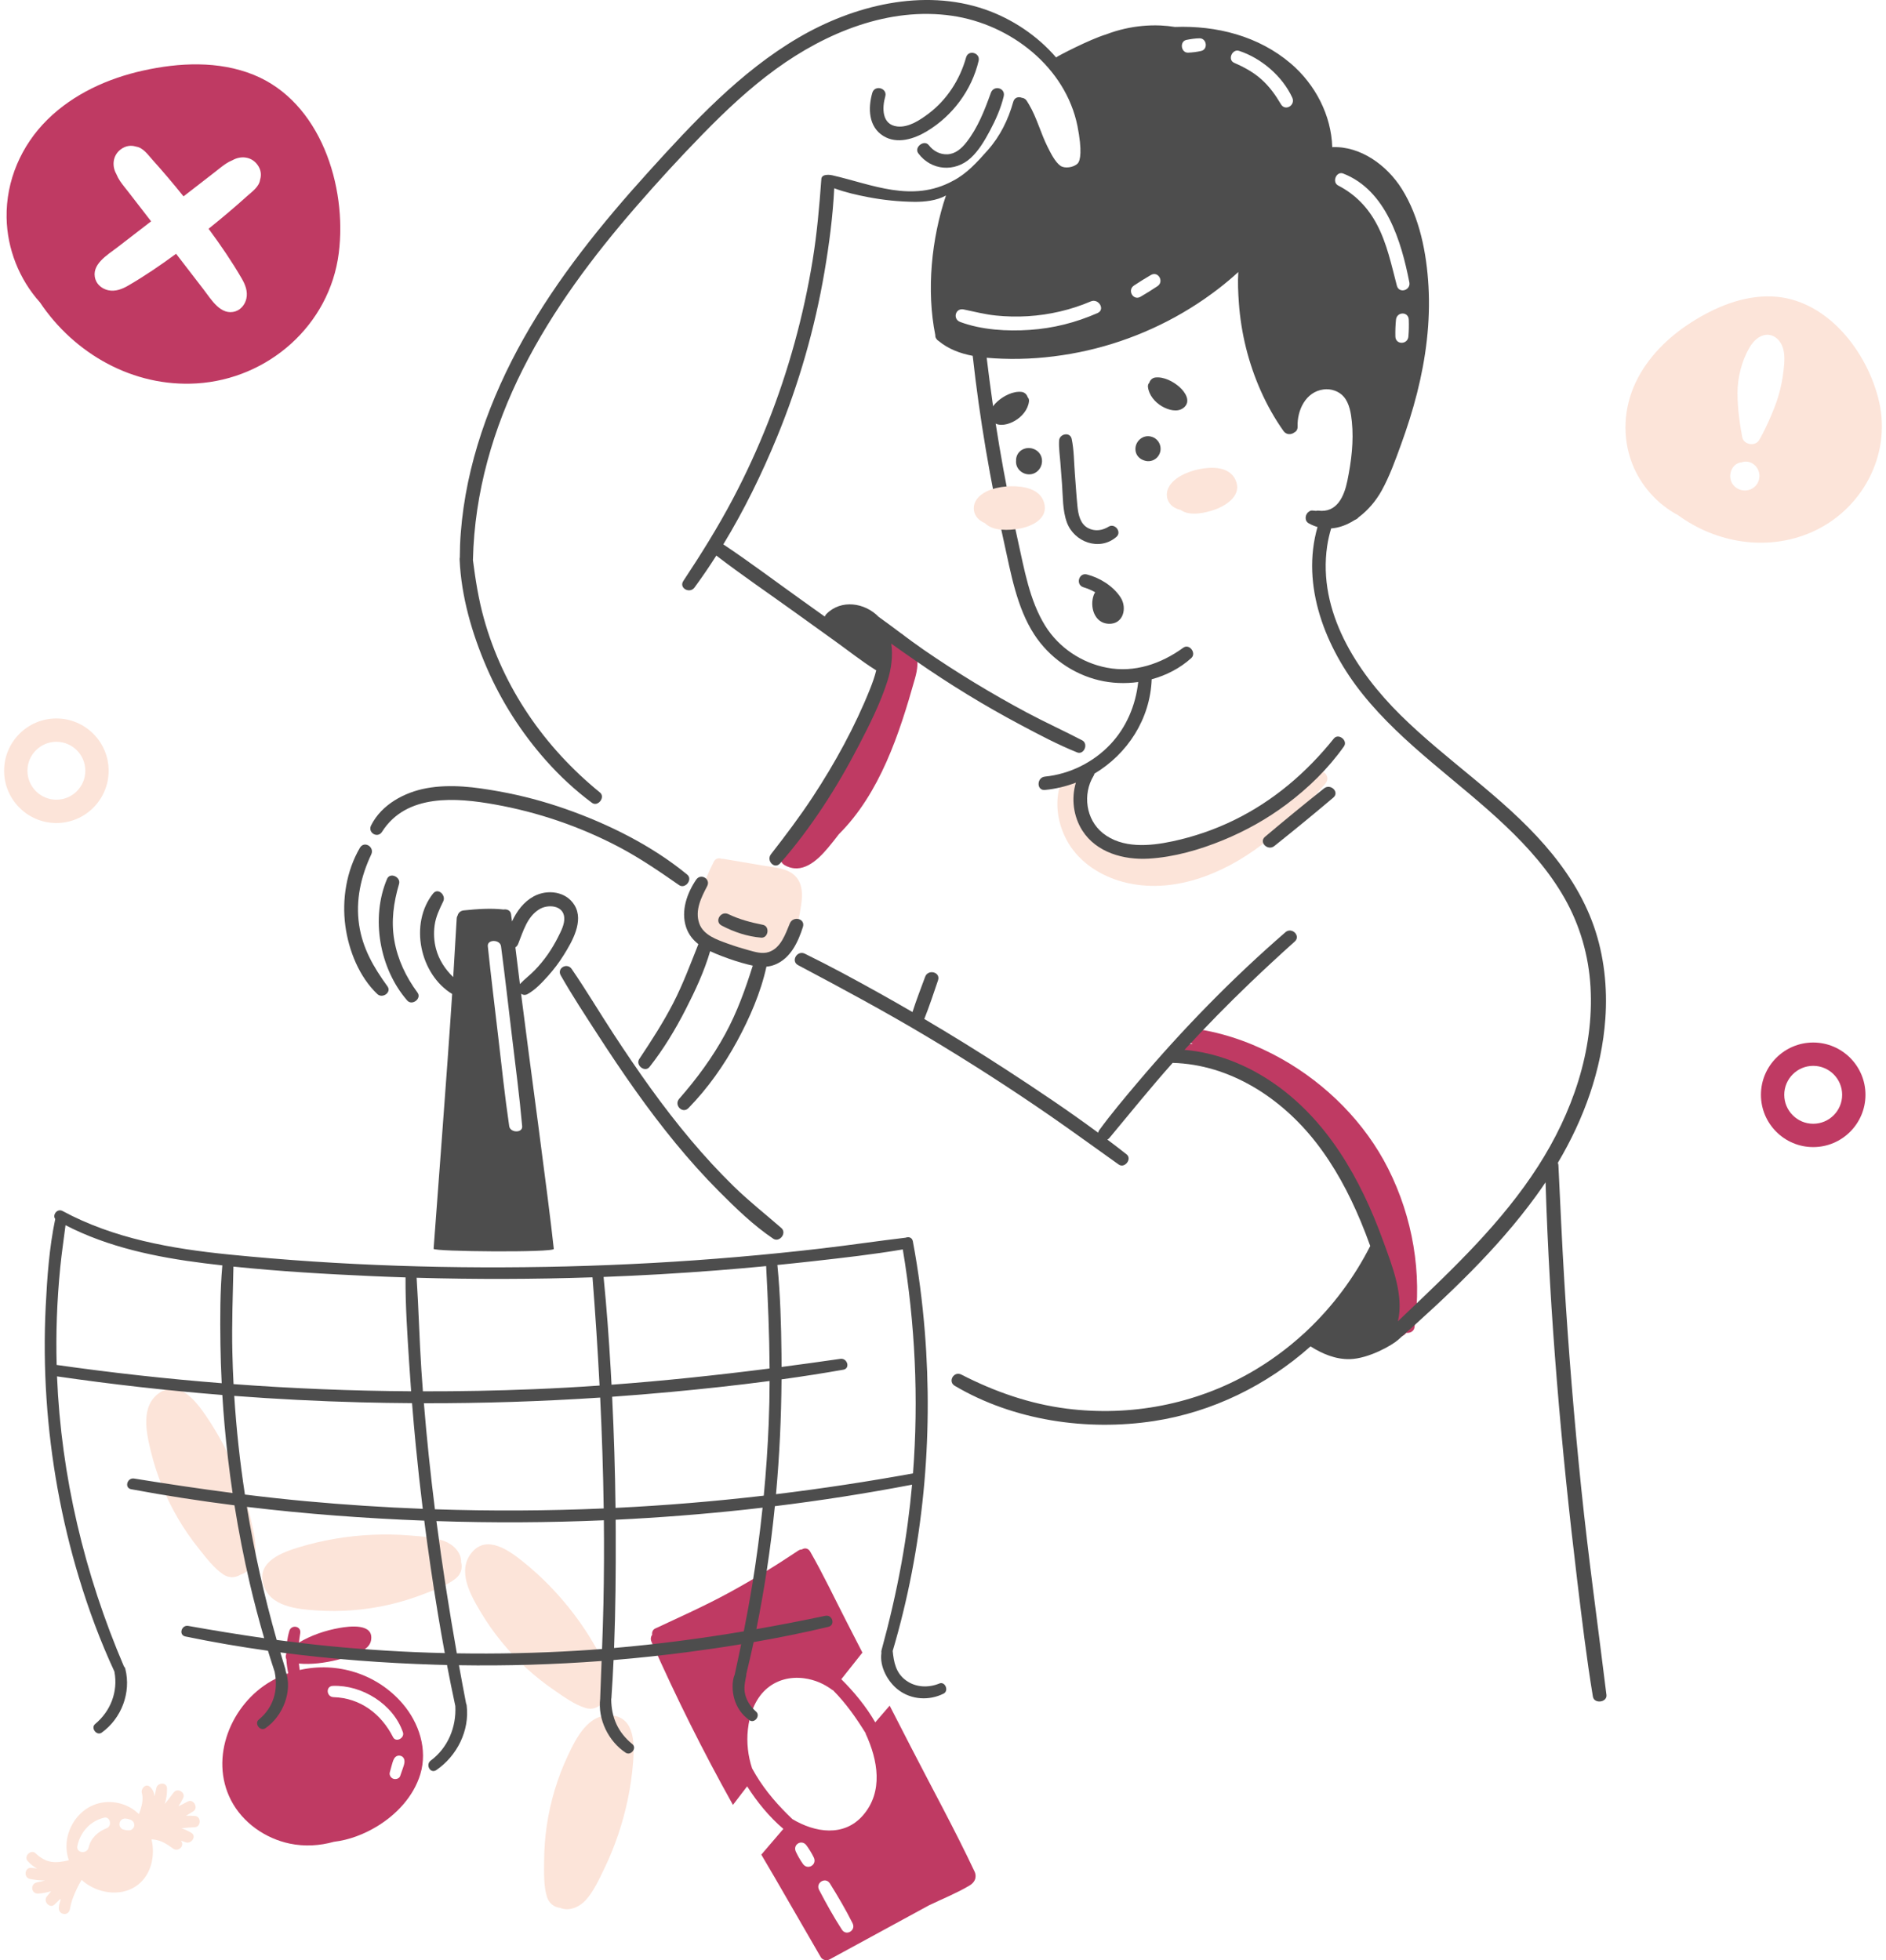 <svg width="229" height="238" viewBox="0 0 229 238" fill="none" xmlns="http://www.w3.org/2000/svg">
<g clip-path="url(#clip0_5560_31012)">
<path d="M48.879 206.845C45.749 203.205 40.89 201.734 36.39 202.766C36.348 202.504 36.316 202.244 36.291 201.984C37.833 202.126 39.449 201.898 40.919 201.546C41.829 201.327 42.727 201.029 43.577 200.638C44.207 200.348 44.898 199.945 45.044 199.206C45.474 197.046 42.392 197.451 41.214 197.66C39.5 197.964 37.801 198.54 36.298 199.435C36.335 199.059 36.387 198.679 36.453 198.292C36.6 197.424 35.376 197.203 35.133 198.024C34.87 198.916 34.747 199.876 34.751 200.84C34.666 201.035 34.673 201.278 34.772 201.476C34.806 202.045 34.883 202.614 35 203.167C34.297 203.416 33.61 203.729 32.944 204.108C28.069 206.888 25.367 213.398 28.058 218.593C29.465 221.308 32.215 223.227 35.184 223.845C36.965 224.217 38.807 224.113 40.546 223.624C42.4 223.406 44.213 222.705 45.792 221.744C48.16 220.303 50.213 218.117 51.034 215.425C51.95 212.417 50.877 209.17 48.878 206.844L48.879 206.845ZM49.111 213.957C49.09 214.229 48.977 214.513 48.891 214.771C48.795 215.064 48.69 215.352 48.588 215.642C48.477 215.962 48.057 216.07 47.77 215.977C47.471 215.88 47.239 215.532 47.325 215.212C47.4 214.94 47.465 214.668 47.546 214.398C47.632 214.116 47.706 213.783 47.854 213.529C48.025 213.232 48.338 213.088 48.668 213.195C49.011 213.306 49.134 213.623 49.11 213.956L49.111 213.957ZM47.726 210.924C46.284 208.086 43.75 206.16 40.496 206.063C39.629 206.036 39.518 204.727 40.414 204.694C43.963 204.561 47.751 206.912 48.923 210.326C49.164 211.027 48.078 211.613 47.726 210.924Z" fill="#BF3A63"/>
<path d="M89.285 218.768C89.762 218.143 90.239 217.517 90.718 216.892C91.922 218.784 93.4 220.602 95.117 222.057C94.229 223.102 93.338 224.147 92.439 225.184C92.992 226.119 93.544 227.054 94.085 227.991C95.936 231.201 97.792 234.41 99.65 237.616C99.872 238 100.368 238.102 100.746 237.897C104.766 235.71 108.789 233.528 112.804 231.336C114.439 230.549 116.135 229.874 117.697 228.948C118.649 228.384 118.503 227.601 118.338 227.251C115.925 222.129 113.182 217.141 110.596 212.104C109.738 210.433 108.881 208.763 108.023 207.094C107.441 207.772 106.859 208.449 106.274 209.124C105.171 207.205 103.705 205.427 102.152 203.886C103.004 202.806 103.858 201.728 104.715 200.652C104.085 199.426 103.457 198.198 102.826 196.972C101.354 194.111 99.972 191.177 98.371 188.386C98.114 187.94 97.672 187.926 97.354 188.135C97.221 188.131 97.078 188.169 96.933 188.266C94.19 190.103 91.371 191.827 88.472 193.404C85.563 194.986 82.562 196.324 79.566 197.725C79.248 197.873 79.146 198.182 79.189 198.481C79.025 198.709 78.961 199.012 79.101 199.328C82.079 206.054 85.366 212.642 88.949 219.064C88.964 219.093 88.979 219.121 88.994 219.148C89.092 219.022 89.188 218.895 89.284 218.769L89.285 218.768ZM103.521 233.521C103.955 234.386 102.754 235.113 102.223 234.29C101.22 232.739 100.309 231.097 99.454 229.46C98.999 228.593 100.245 227.844 100.767 228.682C101.743 230.25 102.695 231.868 103.523 233.52L103.521 233.521ZM91.317 214.704C90.821 213.196 90.635 211.586 90.81 209.984C91.002 208.226 91.627 206.389 92.955 205.159C94.229 203.978 95.927 203.546 97.627 203.771C98.975 203.95 100.118 204.474 101.1 205.218C101.106 205.211 101.113 205.203 101.118 205.196C102.713 206.796 103.95 208.572 105.119 210.457C105.112 210.464 105.107 210.472 105.1 210.479C106.6 213.709 107.275 217.527 104.796 220.399C102.481 223.082 98.936 222.508 96.209 220.868C94.516 219.252 93.002 217.542 91.776 215.508C91.616 215.242 91.463 214.974 91.317 214.704ZM97.923 224.062C98.257 224.516 98.563 225.022 98.81 225.527C99.245 226.416 98.061 227.117 97.491 226.308C97.167 225.847 96.871 225.336 96.633 224.825C96.226 223.947 97.35 223.282 97.923 224.061V224.062Z" fill="#BF3A63"/>
<path d="M168.556 141.898C165.738 136.307 161.061 131.632 155.624 128.569C152.567 126.848 149.213 125.582 145.748 125.004C145.281 124.926 144.933 125.2 144.787 125.543C144.743 125.532 144.698 125.521 144.654 125.51C144.153 125.39 143.791 125.686 143.66 126.061C143.452 126.023 144.988 126.793 144.779 126.761C143.744 126.605 141.529 127.269 142.593 127.569C145.358 128.347 148.023 129.171 150.575 130.519C153.088 131.847 155.447 133.478 157.522 135.423C161.854 139.487 164.971 144.715 166.514 150.451C166.952 152.078 167.273 153.741 167.443 155.417C167.529 156.263 167.582 157.112 167.601 157.961C167.62 158.846 167.527 159.749 167.631 160.625C167.708 161.269 168.376 161.659 168.895 161.519C169.058 162.445 170.259 162.518 170.75 161.83C171.203 161.874 171.675 161.67 171.75 161.155C172.692 154.592 171.538 147.814 168.556 141.898Z" fill="#BF3A63"/>
<path d="M111.081 79.013C110.813 78.453 110.401 78.019 109.892 77.747C109.892 77.725 109.892 77.703 109.892 77.683C109.891 76.638 108.346 76.625 108.249 77.626C108.094 77.747 107.975 77.91 107.946 78.085C107.556 80.445 107.021 82.768 106.342 85.042C103.637 91.796 99.87 98.083 95.051 103.557C94.659 104.003 94.694 104.705 95.24 105.023C97.354 106.258 99.241 104.484 100.53 102.95C100.983 102.411 101.42 101.859 101.846 101.297C106.861 96.298 109.206 89.094 111.097 82.382C111.407 81.282 111.591 80.084 111.081 79.014V79.013Z" fill="#BF3A63"/>
<path d="M30.777 9.075C26.535 7.364 21.746 7.597 17.357 8.573C13.074 9.525 8.921 11.408 5.766 14.515C2.575 17.659 0.72 21.94 0.801 26.44C0.868 30.212 2.331 33.914 4.851 36.713C9.036 42.964 16.18 47.023 23.871 46.554C32.573 46.023 40.027 39.478 41.133 30.736C42.16 22.621 38.925 12.361 30.778 9.075H30.777ZM31.577 21.838C31.46 22.691 30.582 23.289 29.989 23.823C28.474 25.187 26.918 26.503 25.326 27.776C26.768 29.724 28.142 31.733 29.348 33.81C29.779 34.553 30.11 35.386 29.914 36.257C29.761 36.938 29.286 37.569 28.61 37.794C26.806 38.394 25.623 36.317 24.716 35.143C23.602 33.702 22.492 32.257 21.381 30.813C19.504 32.196 17.572 33.511 15.575 34.672C14.832 35.103 13.999 35.434 13.129 35.238C12.448 35.086 11.817 34.611 11.592 33.934C10.992 32.13 13.069 30.946 14.242 30.039C15.609 28.982 16.979 27.927 18.348 26.874C18.038 26.473 17.729 26.072 17.419 25.671C16.791 24.858 16.161 24.047 15.532 23.234C15.234 22.849 14.91 22.47 14.633 22.063C14.606 22.029 14.582 21.993 14.56 21.955C14.397 21.706 14.253 21.447 14.142 21.171C14.138 21.161 14.136 21.153 14.132 21.143C13.568 20.163 13.674 18.888 14.647 18.146C15.263 17.677 15.918 17.611 16.517 17.802C17.37 17.918 17.968 18.797 18.502 19.39C19.803 20.837 21.063 22.324 22.282 23.843C22.758 23.475 23.234 23.108 23.709 22.739C24.521 22.11 25.332 21.48 26.145 20.851C26.531 20.553 26.909 20.229 27.316 19.952C27.35 19.924 27.386 19.901 27.424 19.879C27.672 19.715 27.932 19.571 28.208 19.46C28.217 19.456 28.226 19.455 28.235 19.451C29.215 18.886 30.49 18.992 31.231 19.965C31.701 20.582 31.766 21.237 31.576 21.837L31.577 21.838Z" fill="#BF3A63"/>
<path d="M220.161 139.276C216.662 139.276 213.815 136.428 213.815 132.927C213.815 129.426 216.662 126.579 220.161 126.579C223.661 126.579 226.507 129.426 226.507 132.927C226.507 136.428 223.661 139.276 220.161 139.276ZM220.161 129.411C218.223 129.411 216.646 130.989 216.646 132.927C216.646 134.866 218.223 136.443 220.161 136.443C222.099 136.443 223.676 134.866 223.676 132.927C223.676 130.989 222.099 129.411 220.161 129.411Z" fill="#BF3A63"/>
<path d="M76.868 214.027C77.032 211.926 77.156 208.57 74.305 208.288C71.426 208.004 69.939 211.056 68.917 213.236C67.675 215.889 66.823 218.738 66.394 221.634C66.177 223.097 66.074 224.574 66.067 226.053C66.061 227.41 66.005 228.993 66.41 230.305C66.66 231.113 67.294 231.568 68.006 231.646C69.136 232.118 70.385 231.529 71.157 230.667C72.093 229.622 72.731 228.199 73.341 226.949C73.999 225.598 74.57 224.205 75.051 222.78C76.009 219.949 76.632 217.008 76.866 214.027H76.868Z" fill="#FCE4D9"/>
<path d="M25.022 171.924C23.832 170.186 21.819 167.497 19.425 169.069C17.006 170.657 17.765 173.966 18.338 176.304C19.037 179.147 20.164 181.9 21.647 184.424C22.397 185.698 23.244 186.913 24.167 188.066C25.015 189.126 25.966 190.393 27.103 191.159C27.805 191.632 28.584 191.586 29.187 191.2C30.362 190.857 30.965 189.615 31.025 188.46C31.098 187.06 30.7 185.549 30.39 184.194C30.053 182.729 29.622 181.286 29.104 179.875C28.072 177.07 26.71 174.39 25.022 171.924Z" fill="#FCE4D9"/>
<path d="M63.477 189.589C61.832 188.275 59.121 186.291 57.29 188.494C55.44 190.721 57.133 193.663 58.365 195.731C59.864 198.246 61.745 200.55 63.901 202.53C64.99 203.529 66.155 204.444 67.375 205.277C68.496 206.043 69.775 206.977 71.086 207.376C71.896 207.624 72.627 207.352 73.091 206.807C74.115 206.135 74.328 204.771 74.048 203.649C73.707 202.288 72.886 200.961 72.194 199.755C71.444 198.452 70.61 197.197 69.701 196C67.895 193.62 65.81 191.454 63.474 189.589H63.477Z" fill="#FCE4D9"/>
<path d="M36.363 187.844C34.348 188.455 31.176 189.563 31.953 192.321C32.738 195.108 36.12 195.382 38.521 195.54C41.443 195.731 44.405 195.488 47.258 194.835C48.699 194.504 50.111 194.063 51.491 193.53C52.757 193.042 54.252 192.517 55.324 191.663C55.985 191.136 56.177 190.379 55.992 189.687C56.02 188.463 55.016 187.514 53.935 187.108C52.621 186.616 51.064 186.539 49.678 186.427C48.18 186.305 46.675 186.281 45.173 186.351C42.19 186.49 39.224 186.979 36.364 187.845L36.363 187.844Z" fill="#FCE4D9"/>
<path d="M96.626 106.438C95.672 105.383 94.015 105.331 92.712 105.106C91.119 104.83 89.525 104.562 87.931 104.296C87.826 104.278 87.724 104.272 87.621 104.277C87.287 104.138 86.888 104.205 86.671 104.628C86.063 105.816 85.539 107.05 85.123 108.319C84.754 109.444 84.358 110.642 84.575 111.837C84.953 113.915 87.216 114.758 89.151 115.288C89.443 115.629 89.926 115.753 90.33 115.595C91.483 115.892 92.752 116.217 93.935 115.969C95.144 115.716 95.887 114.788 96.322 113.692C96.81 112.463 97.1 111.139 97.285 109.831C97.451 108.663 97.473 107.368 96.629 106.436L96.626 106.438Z" fill="#FCE4D9"/>
<path d="M159.702 93.892C159.571 94.007 159.438 94.122 159.307 94.238C159.06 94.178 158.791 94.222 158.583 94.428C155.311 97.659 151.705 100.468 147.375 102.136C143.18 103.752 137.597 105.054 133.923 101.636C131.921 99.775 131.074 97.073 131.405 94.385C131.514 93.489 129.984 93.261 129.803 94.129C129.463 94.125 129.109 94.295 128.948 94.688C127.931 97.158 128.359 100.041 129.691 102.308C131.123 104.746 133.654 106.355 136.345 107.076C142.297 108.667 148.479 106.149 153.194 102.58C156.07 100.403 158.648 97.91 160.94 95.134C161.655 94.269 160.563 93.149 159.702 93.896V93.892Z" fill="#FCE4D9"/>
<path d="M150.004 58.239C149.231 56.63 147.157 56.66 145.657 56.954C144.271 57.226 142.267 58.011 141.77 59.48C141.517 60.234 141.784 61.056 142.429 61.516C142.705 61.712 143.019 61.836 143.349 61.912C144.478 62.73 146.409 62.273 147.572 61.85C149.024 61.321 150.868 60.043 150.002 58.24L150.004 58.239Z" fill="#FCE4D9"/>
<path d="M228.168 48.8C226.786 42.722 221.794 36.218 215.104 35.993C211.621 35.875 208.251 37.292 205.364 39.136C202.546 40.936 200.062 43.369 198.614 46.416C197.149 49.502 196.937 53.051 198.168 56.251C199.2 58.934 201.214 61.203 203.747 62.55C208.375 65.933 214.549 66.975 219.933 64.631C226.025 61.979 229.657 55.347 228.168 48.8ZM213.199 58.952C212.443 59.819 211.068 59.733 210.396 58.807C209.765 57.935 210.127 56.482 211.218 56.178C211.295 56.156 211.369 56.147 211.441 56.145C211.825 56.005 212.26 56.013 212.638 56.195C213.687 56.699 213.961 58.077 213.199 58.952ZM216.567 44.934C216.454 45.974 216.25 47.007 215.957 48.012C215.402 49.927 214.081 52.667 213.582 53.457C213.082 54.248 211.715 53.987 211.544 53.074C211.343 52.01 210.966 49.843 210.969 47.715C210.971 45.852 211.479 43.83 212.415 42.214C212.878 41.415 213.583 40.726 214.456 40.653C215.288 40.583 215.999 41.129 216.36 41.924C216.775 42.841 216.677 43.923 216.568 44.934H216.567Z" fill="#FCE4D9"/>
<path d="M6.846 99.93C3.346 99.93 0.5 97.082 0.5 93.581C0.5 90.08 3.346 87.233 6.846 87.233C10.346 87.233 13.192 90.08 13.192 93.581C13.192 97.082 10.346 99.93 6.846 99.93ZM6.846 90.065C4.908 90.065 3.331 91.643 3.331 93.581C3.331 95.52 4.908 97.097 6.846 97.097C8.784 97.097 10.361 95.52 10.361 93.581C10.361 91.643 8.784 90.065 6.846 90.065Z" fill="#FCE4D9"/>
<path d="M8.217 222.932C7.973 223.923 8.04 224.936 8.356 225.867C6.723 226.259 5.623 226.257 4.311 225.013C3.762 224.493 2.844 225.391 3.357 225.957C3.817 226.462 4.085 226.632 4.498 226.867C4.285 226.849 4.072 226.826 3.858 226.793C2.986 226.658 2.808 227.982 3.668 228.145C4.262 228.258 4.862 228.315 5.46 228.322C5.143 228.411 4.819 228.487 4.491 228.553C3.632 228.723 3.764 229.974 4.65 229.912C5.151 229.876 5.678 229.78 6.202 229.631C6.023 229.847 5.846 230.066 5.674 230.285C5.217 230.869 6.049 231.782 6.621 231.244C6.863 231.017 7.101 230.782 7.339 230.546C7.406 230.78 7.174 231.032 7.138 231.641C7.088 232.507 8.313 232.696 8.481 231.83C8.695 230.729 8.837 230.428 9.297 229.4C9.477 228.998 9.686 228.617 9.912 228.251C10.092 228.415 10.281 228.571 10.483 228.712C12.299 229.982 14.969 230.265 16.782 228.816C18.396 227.526 18.857 225.278 18.399 223.329C18.525 223.334 18.653 223.345 18.781 223.364C19.685 223.502 20.308 223.941 21.031 224.456C21.635 224.887 22.468 224.133 21.982 223.514C21.976 223.506 21.969 223.498 21.962 223.489C22.158 223.555 22.356 223.623 22.556 223.691C23.229 223.926 23.926 222.944 23.229 222.534C22.854 222.313 22.452 222.126 22.03 221.974C22.57 221.919 23.112 221.882 23.657 221.853C24.428 221.812 24.454 220.543 23.673 220.489C23.316 220.465 22.954 220.458 22.59 220.466C22.894 220.288 23.192 220.106 23.48 219.92C24.125 219.504 23.507 218.377 22.813 218.729C22.426 218.926 22.041 219.126 21.657 219.325C21.88 218.998 22.076 218.659 22.239 218.309C22.562 217.619 21.541 217.03 21.086 217.639C20.725 218.124 20.378 218.593 20.002 219.036C20.2 218.407 20.301 217.759 20.279 217.119C20.252 216.339 19.124 216.413 18.981 217.104C18.91 217.45 18.84 217.786 18.756 218.118C18.724 217.691 18.578 217.291 18.219 216.961C17.699 216.483 17.075 217.166 17.226 217.709C17.442 218.495 17.205 219.401 16.863 220.262C15.746 219.155 14.094 218.621 12.511 218.847C10.354 219.155 8.726 220.862 8.216 222.935L8.217 222.932ZM15.28 220.805C15.362 220.813 15.443 220.829 15.524 220.848C15.618 220.868 15.695 220.899 15.783 220.926C15.822 220.938 15.861 220.948 15.899 220.967C16.052 221.043 16.202 221.168 16.259 221.335C16.297 221.444 16.31 221.558 16.299 221.672C16.285 221.816 16.205 221.948 16.104 222.046C16.045 222.115 15.973 222.164 15.886 222.196C15.83 222.21 15.775 222.224 15.719 222.237C15.441 222.25 15.184 222.197 14.92 222.114C14.747 222.059 14.619 221.893 14.548 221.733C14.488 221.599 14.492 221.44 14.53 221.302C14.622 220.969 14.939 220.768 15.28 220.805ZM12.64 220.695C13.386 220.514 13.642 221.71 12.962 221.971C11.895 222.38 11.024 223.176 10.758 224.317C10.559 225.171 9.207 224.997 9.395 224.125C9.761 222.429 10.944 221.109 12.642 220.695H12.64Z" fill="#FCE4D9"/>
<path d="M94.871 149.102C92.943 147.42 90.945 145.853 89.11 144.06C87.28 142.274 85.548 140.388 83.9 138.433C80.45 134.343 77.38 129.951 74.454 125.476C72.756 122.88 71.169 120.201 69.411 117.646C68.857 116.839 67.588 117.55 68.083 118.423C69.462 120.852 71.007 123.198 72.524 125.543C74.042 127.891 75.597 130.217 77.219 132.495C80.278 136.786 83.584 140.922 87.309 144.659C89.335 146.691 91.489 148.787 93.877 150.392C94.644 150.907 95.576 149.717 94.872 149.103L94.871 149.102Z" fill="#4D4D4D"/>
<path d="M95.902 112.12C95.369 113.405 94.819 115.094 93.359 115.588C92.549 115.863 91.66 115.579 90.871 115.363C90.022 115.131 89.184 114.869 88.358 114.57C87.065 114.1 85.408 113.551 84.906 112.124C84.349 110.543 85.141 108.975 85.863 107.598C86.329 106.707 85.08 105.989 84.523 106.814C83.411 108.459 82.657 110.595 83.303 112.565C83.595 113.456 84.132 114.115 84.798 114.634C83.829 117.055 82.943 119.467 81.744 121.794C80.528 124.155 79.091 126.375 77.618 128.583C77.126 129.322 78.303 130.258 78.865 129.546C80.575 127.376 82.006 124.998 83.263 122.541C84.405 120.308 85.522 117.921 86.226 115.492C86.698 115.717 87.19 115.915 87.677 116.1C88.692 116.489 89.73 116.831 90.784 117.101C90.989 117.153 91.194 117.203 91.402 117.244C90.497 120.116 89.505 122.89 88.054 125.554C86.508 128.396 84.597 130.983 82.467 133.413C81.797 134.178 82.869 135.282 83.594 134.54C85.939 132.14 87.905 129.348 89.505 126.403C91.028 123.599 92.376 120.505 93.061 117.368C93.408 117.336 93.754 117.26 94.093 117.125C95.998 116.361 96.905 114.387 97.49 112.554C97.82 111.519 96.297 111.169 95.903 112.116L95.902 112.12Z" fill="#4D4D4D"/>
<path d="M92.629 112.288C91.17 111.998 89.779 111.636 88.432 110.989C87.509 110.547 86.697 111.891 87.621 112.377C89.108 113.16 90.736 113.709 92.417 113.847C93.302 113.92 93.505 112.462 92.629 112.288Z" fill="#4D4D4D"/>
<path d="M83.439 106.188C79.142 102.665 73.903 100.059 68.684 98.226C66.048 97.301 63.337 96.583 60.587 96.088C57.701 95.569 54.716 95.171 51.802 95.7C49.107 96.189 46.319 97.689 45.057 100.221C44.616 101.104 45.851 101.841 46.385 100.998C49.343 96.33 55.411 96.835 60.146 97.688C65.306 98.617 70.323 100.322 74.972 102.746C77.609 104.12 80.019 105.772 82.452 107.467C83.203 107.99 84.157 106.775 83.439 106.188Z" fill="#4D4D4D"/>
<path d="M47.042 119.754C45.371 117.454 44.022 115.146 43.602 112.281C43.167 109.314 43.812 106.428 45.075 103.747C45.507 102.831 44.224 102.039 43.697 102.941C42.061 105.736 41.506 109.207 41.93 112.393C42.325 115.37 43.602 118.6 45.817 120.698C46.43 121.28 47.585 120.498 47.042 119.752V119.754Z" fill="#4D4D4D"/>
<path d="M50.694 120.517C49.295 118.622 48.295 116.53 47.882 114.2C47.467 111.847 47.788 109.595 48.452 107.327C48.699 106.484 47.354 105.866 46.996 106.714C44.985 111.464 46.079 117.619 49.447 121.48C50.03 122.148 51.233 121.248 50.693 120.517H50.694Z" fill="#4D4D4D"/>
<path d="M160.773 95.72C158.353 97.642 155.965 99.604 153.602 101.597C152.81 102.264 153.941 103.353 154.729 102.724C157.144 100.796 159.535 98.838 161.893 96.841C162.679 96.175 161.556 95.098 160.773 95.72Z" fill="#4D4D4D"/>
<path d="M117.304 6.97C116.559 9.653 114.982 12.108 112.751 13.793C111.706 14.581 110.315 15.511 108.941 15.354C107.062 15.137 107.092 13.114 107.49 11.706C107.777 10.693 106.208 10.263 105.916 11.272C105.385 13.11 105.439 15.385 107.251 16.507C108.938 17.55 110.994 16.869 112.552 15.933C115.67 14.056 117.991 10.935 118.825 7.391C119.057 6.405 117.576 5.989 117.304 6.97Z" fill="#4D4D4D"/>
<path d="M120.314 11.265C119.553 13.378 118.731 15.52 117.321 17.305C116.746 18.034 115.994 18.701 115.021 18.735C114.115 18.768 113.326 18.334 112.78 17.63C112.218 16.908 110.95 17.873 111.501 18.617C113.062 20.726 115.938 20.946 117.86 19.188C118.85 18.284 119.57 17.042 120.196 15.873C120.896 14.562 121.526 13.145 121.872 11.695C122.116 10.672 120.664 10.294 120.314 11.265Z" fill="#4D4D4D"/>
<path d="M139.886 53.044C138.77 52.661 137.687 53.655 137.889 54.793C137.988 55.353 138.422 55.757 138.925 55.906C138.942 55.912 138.957 55.92 138.973 55.925C139.481 56.093 140.055 55.964 140.442 55.595C141.275 54.803 140.973 53.417 139.886 53.044Z" fill="#4D4D4D"/>
<path d="M143.218 46.992C142.465 46.325 141.333 45.725 140.297 45.834C139.91 45.876 139.639 46.158 139.55 46.474C139.429 46.595 139.359 46.767 139.388 46.996C139.512 47.994 140.244 48.848 141.102 49.344C141.845 49.773 142.965 50.107 143.711 49.515C144.67 48.756 143.916 47.61 143.217 46.992H143.218Z" fill="#4D4D4D"/>
<path d="M121.109 48.741C121.862 48.074 122.995 47.474 124.031 47.584C124.418 47.625 124.688 47.907 124.777 48.223C124.898 48.344 124.968 48.516 124.939 48.745C124.816 49.743 124.083 50.597 123.225 51.093C122.483 51.523 121.363 51.856 120.616 51.264C119.657 50.505 120.412 49.359 121.11 48.741H121.109Z" fill="#4D4D4D"/>
<path d="M125.985 54.793C125.115 54.056 123.676 54.38 123.405 55.56C123.375 55.691 123.366 55.82 123.375 55.947C123.373 55.964 123.369 55.979 123.368 55.997C123.311 57.172 124.64 57.967 125.666 57.422C126.64 56.906 126.836 55.515 125.985 54.794V54.793Z" fill="#4D4D4D"/>
<path d="M134.611 63.948C133.854 64.413 132.957 64.546 132.143 64.133C131.156 63.633 130.924 62.468 130.824 61.46C130.692 60.131 130.613 58.796 130.508 57.466C130.401 56.094 130.41 54.642 130.126 53.294C129.936 52.398 128.641 52.658 128.595 53.501C128.549 54.371 128.683 55.275 128.75 56.144C128.818 57.025 128.885 57.905 128.952 58.787C129.067 60.298 129.011 61.989 129.54 63.427C130.423 65.837 133.525 66.964 135.563 65.181C136.237 64.59 135.365 63.482 134.612 63.946L134.611 63.948Z" fill="#4D4D4D"/>
<path d="M136.045 72.508C135.126 71.132 133.565 70.167 131.986 69.751C130.983 69.486 130.567 71.006 131.558 71.304C132.05 71.451 132.529 71.654 132.977 71.911C132.91 72.008 132.854 72.114 132.81 72.228C132.287 73.623 132.851 75.644 134.586 75.737C136.401 75.836 136.907 73.8 136.045 72.509V72.508Z" fill="#4D4D4D"/>
<path d="M64.074 120.689C65.014 120.17 65.853 119.264 66.564 118.469C67.258 117.693 67.891 116.855 68.442 115.971C69.473 114.321 70.915 111.841 69.77 109.925C68.747 108.216 66.465 107.94 64.815 108.829C63.588 109.491 62.751 110.622 62.169 111.88C62.129 111.583 62.092 111.287 62.051 110.99C61.988 110.532 61.545 110.363 61.143 110.43C59.566 110.247 57.898 110.375 56.33 110.536C55.907 110.578 55.65 110.836 55.572 111.139C55.503 111.248 55.459 111.382 55.451 111.538C55.318 113.905 55.178 116.271 55.031 118.636C54.054 117.69 53.299 116.555 52.938 115.197C52.693 114.273 52.643 113.301 52.772 112.355C52.919 111.283 53.358 110.394 53.821 109.436C54.179 108.693 53.18 107.738 52.587 108.485C49.675 112.15 50.965 118.29 54.902 120.687C54.312 129.85 52.89 148.2 52.649 151.627C52.624 151.97 67.29 152.102 67.242 151.636C66.59 145.473 64.13 127.591 63.363 121.392C63.333 121.149 63.303 120.904 63.274 120.661C63.489 120.812 63.78 120.856 64.075 120.693L64.074 120.689ZM63.402 136.741C63.477 137.597 61.951 137.555 61.83 136.741C61.294 133.108 60.913 129.458 60.487 125.815C60.06 122.174 59.614 118.533 59.231 114.889C59.14 114.026 60.723 114.049 60.834 114.889C61.313 118.528 61.727 122.173 62.162 125.815C62.596 129.455 63.078 133.093 63.402 136.741ZM63.139 119.478C63.139 119.478 63.133 119.486 63.129 119.49C62.946 118.002 62.763 116.512 62.577 115.024C62.718 114.935 62.837 114.797 62.914 114.608C63.528 113.083 63.993 111.31 65.49 110.396C66.518 109.768 68.405 109.891 68.512 111.408C68.57 112.215 68.121 113.059 67.771 113.759C67.403 114.495 66.982 115.205 66.513 115.881C66.041 116.56 65.511 117.197 64.937 117.793C64.369 118.385 63.694 118.878 63.138 119.475L63.139 119.478Z" fill="#4D4D4D"/>
<path d="M195.054 205.773C194.03 197.424 192.863 189.1 191.999 180.73C191.136 172.362 190.451 163.978 189.942 155.581C189.658 150.885 189.452 146.187 189.224 141.489C189.219 141.375 189.194 141.275 189.156 141.185C192.323 135.849 194.479 129.929 194.923 123.687C195.191 119.906 194.778 116.033 193.521 112.447C192.238 108.788 190.112 105.533 187.577 102.622C182.38 96.657 175.652 92.355 170.05 86.817C164.686 81.513 159.991 74.219 161.143 66.319C161.25 65.587 161.416 64.868 161.629 64.16C162.627 64.088 163.59 63.713 164.469 63.151C164.543 63.116 164.617 63.081 164.688 63.044C164.798 62.987 164.88 62.913 164.941 62.826C166.1 61.967 167.079 60.795 167.741 59.606C168.722 57.841 169.416 55.895 170.105 54.002C170.853 51.947 171.52 49.858 172.058 47.737C173.129 43.511 173.698 39.11 173.448 34.748C173.218 30.727 172.381 26.402 170.214 22.942C168.417 20.074 165.196 17.716 161.762 17.867C161.648 14.008 159.717 10.255 156.717 7.702C152.798 4.367 147.705 3.085 142.656 3.272C142.103 3.181 141.543 3.125 140.981 3.097C140.941 3.093 140.9 3.091 140.856 3.091H140.848C139.404 3.033 137.95 3.178 136.547 3.496C135.784 3.669 135.033 3.898 134.303 4.179C132.319 4.774 128.295 6.869 128.233 6.976C125.944 4.314 122.861 2.274 119.606 1.146C112.082 -1.457 103.627 0.663 96.958 4.569C89.862 8.726 84.153 14.884 78.683 20.929C73.046 27.161 67.707 33.757 63.575 41.102C59.496 48.352 56.581 56.395 55.945 64.732C55.87 65.713 55.833 66.695 55.831 67.678C55.814 67.755 55.804 67.839 55.808 67.933C56 72.417 57.311 76.923 59.081 81.023C60.857 85.139 63.303 88.961 66.275 92.314C67.965 94.22 69.83 95.952 71.874 97.474C72.595 98.012 73.548 96.79 72.842 96.217C66.111 90.745 61.097 83.498 58.756 75.106C58.103 72.763 57.732 70.394 57.422 67.987C57.425 67.965 57.426 67.942 57.428 67.918C57.615 59.818 59.872 51.98 63.513 44.77C67.133 37.601 71.985 31.137 77.236 25.089C79.865 22.062 82.578 19.099 85.381 16.232C88.13 13.419 91.013 10.706 94.2 8.391C100.308 3.954 107.934 0.799 115.61 1.917C122.731 2.953 129.394 8.173 130.828 15.312C131.417 18.31 131.184 19.508 130.854 19.846C130.363 20.35 129.255 20.491 128.754 20.127C128.078 19.636 127.558 18.546 127.193 17.822C126.39 16.231 125.87 14.24 124.95 12.704C124.928 12.659 124.902 12.617 124.875 12.579C124.805 12.462 124.735 12.345 124.662 12.232C124.518 12.005 124.291 11.893 124.057 11.87C123.67 11.71 123.178 11.828 123.029 12.365C122.426 14.531 121.426 16.556 119.926 18.245C118.629 19.706 117.387 21.091 115.711 21.956C110.724 24.671 105.875 22.383 101.056 21.283C101.05 21.282 99.731 20.98 99.725 21.783C99.489 25.048 99.204 28.295 98.681 31.531C98.132 34.931 97.394 38.297 96.48 41.617C94.672 48.189 92.16 54.559 88.979 60.587C87.166 64.02 85.115 67.305 82.971 70.538C82.401 71.396 83.742 72.133 84.329 71.333C85.256 70.072 86.136 68.778 86.978 67.457C90.08 69.839 93.331 72.045 96.505 74.33C98.133 75.502 99.762 76.675 101.393 77.843C103.016 79.006 104.606 80.269 106.294 81.333C106.327 81.354 106.361 81.372 106.395 81.387C106.204 82.164 105.931 82.923 105.649 83.633C103.808 88.238 101.382 92.657 98.659 96.797C97.087 99.187 95.366 101.462 93.611 103.719C93.009 104.493 94.041 105.603 94.72 104.828C98.472 100.544 101.607 95.644 104.229 90.598C105.551 88.054 106.893 85.404 107.762 82.665C108.216 81.23 108.444 79.642 108.214 78.145C109.174 78.84 110.151 79.51 111.111 80.179C113.191 81.627 115.316 83.015 117.479 84.337C119.606 85.637 121.776 86.872 123.977 88.041C126.196 89.221 128.447 90.411 130.78 91.353C131.623 91.694 132.195 90.304 131.398 89.888C129.187 88.736 126.917 87.705 124.715 86.533C122.551 85.379 120.423 84.162 118.326 82.889C116.23 81.616 114.171 80.283 112.151 78.891C110.29 77.609 108.521 76.196 106.679 74.89C105.02 73.178 102.131 72.726 100.341 74.552C100.245 74.651 100.181 74.755 100.144 74.863C99.252 74.225 98.361 73.588 97.468 72.953C94.26 70.668 91.104 68.282 87.826 66.096C90.353 61.944 92.501 57.544 94.343 53.07C96.994 46.627 98.932 39.895 100.105 33.028C100.678 29.676 101.125 26.266 101.294 22.861C102.62 23.354 104.043 23.675 105.403 23.936C107.256 24.291 109.144 24.486 111.031 24.506C112.228 24.518 113.739 24.367 114.862 23.735C113.095 28.972 112.474 35.264 113.565 40.689C113.55 40.855 113.596 41.028 113.731 41.186C113.788 41.269 113.861 41.334 113.942 41.379C115.155 42.39 116.596 42.918 118.107 43.205C118.943 50.795 120.237 58.343 121.899 65.791C122.743 69.577 123.434 73.735 125.584 77.043C127.378 79.802 130.249 81.841 133.455 82.599C134.989 82.963 136.616 83.03 138.202 82.809C137.899 85.62 136.772 88.312 134.812 90.384C132.74 92.575 129.88 93.988 126.878 94.293C125.853 94.397 125.839 96.013 126.878 95.913C128.182 95.786 129.443 95.481 130.635 95.026C130.054 96.955 130.331 99.14 131.422 100.847C133.134 103.526 136.459 104.429 139.474 104.253C142.557 104.073 145.665 103.177 148.51 102.007C151.251 100.881 153.845 99.434 156.216 97.656C158.872 95.664 161.264 93.338 163.184 90.624C163.693 89.904 162.512 88.978 161.953 89.674C158.629 93.819 154.624 97.243 149.835 99.581C147.47 100.736 144.963 101.595 142.389 102.146C139.612 102.74 136.279 103.052 133.902 101.152C131.841 99.503 131.436 96.421 132.78 94.203C132.836 94.111 132.87 94.021 132.888 93.933C136.876 91.555 139.658 87.332 139.839 82.477C141.617 81.994 143.284 81.133 144.644 79.904C145.307 79.304 144.416 78.104 143.673 78.645C140.981 80.599 137.76 81.707 134.416 81.074C131.351 80.494 128.568 78.644 126.915 75.987C124.998 72.905 124.37 69.095 123.586 65.605C122.73 61.792 121.976 57.956 121.327 54.102C120.73 50.56 120.235 47.004 119.804 43.439C120.434 43.496 121.066 43.529 121.691 43.553C124.477 43.657 127.271 43.44 130.016 42.959C135.46 42.005 140.733 39.92 145.359 36.892C147.12 35.739 148.804 34.455 150.356 33.03C150.275 34.274 150.337 35.548 150.423 36.755C150.555 38.605 150.846 40.447 151.295 42.247C152.188 45.822 153.713 49.328 155.85 52.339C156.196 52.825 156.796 52.791 157.158 52.507C157.394 52.392 157.565 52.157 157.554 51.804C157.489 49.821 158.526 47.57 160.711 47.283C161.602 47.166 162.578 47.485 163.166 48.175C163.851 48.978 164.035 50.166 164.142 51.179C164.392 53.574 164.079 56.024 163.599 58.372C163.21 60.276 162.333 62.296 160.058 61.999C159.969 61.989 159.883 62.001 159.803 62.03C159.658 62.013 159.514 61.998 159.367 61.986C159.196 61.972 159.046 62.028 158.926 62.123C158.473 62.414 158.337 63.225 158.915 63.545C159.267 63.74 159.62 63.886 159.974 63.987C157.926 71.116 160.955 78.664 165.427 84.251C170.387 90.447 177.106 94.864 182.819 100.292C185.559 102.895 188.088 105.746 189.964 109.043C191.846 112.352 192.906 116.048 193.122 119.847C193.562 127.585 190.882 135.186 186.74 141.628C182.387 148.4 176.54 153.944 170.747 159.459C170.408 159.782 170.072 160.106 169.735 160.431C170.496 157.268 169.01 153.616 167.96 150.716C165.228 143.162 161.117 135.824 154.288 131.274C151.165 129.193 147.563 127.785 143.821 127.472C146.417 124.648 149.103 121.907 151.875 119.255C153.627 117.582 155.405 115.933 157.21 114.317C157.98 113.628 156.852 112.52 156.081 113.187C149.607 118.798 143.605 124.956 138.074 131.498C136.495 133.367 134.912 135.25 133.467 137.226C133.395 137.325 133.356 137.429 133.344 137.532C129.696 134.841 125.922 132.311 122.127 129.846C118.872 127.732 115.571 125.69 112.228 123.72C112.844 122.18 113.363 120.594 113.897 119.025C114.236 118.029 112.693 117.628 112.335 118.594C111.809 120.012 111.258 121.436 110.794 122.879C109.447 122.096 108.094 121.324 106.734 120.567C103.766 118.911 100.772 117.288 97.72 115.793C96.796 115.34 95.981 116.696 96.906 117.186C102.165 119.973 107.401 122.787 112.513 125.839C117.623 128.888 122.631 132.106 127.526 135.488C130.322 137.419 133.061 139.431 135.835 141.394C136.558 141.906 137.495 140.71 136.79 140.156C136.02 139.549 135.239 138.953 134.454 138.363C134.542 138.324 134.624 138.262 134.697 138.176C137.247 135.117 139.735 132.022 142.387 129.051C149.353 129.246 155.564 133.302 159.767 138.684C162.04 141.593 163.804 144.899 165.222 148.3C165.633 149.284 166.014 150.28 166.375 151.283C164.423 155.13 161.824 158.608 158.709 161.549C158.577 161.668 158.459 161.807 158.216 162.006C156.289 163.759 154.176 165.311 151.9 166.621C145.151 170.507 137.262 172.011 129.544 171.035C125.017 170.462 120.77 168.971 116.725 166.897C115.825 166.434 115.045 167.741 115.928 168.261C123.078 172.484 131.991 173.786 140.129 172.537C147.186 171.453 153.806 168.212 159.125 163.474C160.56 164.384 162.192 165.068 163.91 165.021C166.183 164.961 169.014 163.343 169.747 162.693C175.779 157.335 181.749 151.754 186.51 145.205C186.905 144.662 187.289 144.11 187.664 143.551C188.158 159.661 189.565 175.792 191.494 191.785C192.067 196.527 192.631 201.282 193.411 205.995C193.564 206.918 195.174 206.713 195.058 205.773H195.054ZM133.266 38.01C130.64 39.165 127.899 39.862 125.035 40.054C122.284 40.24 119.193 40.064 116.587 39.092C115.64 38.739 116.003 37.362 117.007 37.571C118.32 37.844 119.596 38.176 120.937 38.313C122.219 38.444 123.509 38.471 124.795 38.393C127.405 38.235 130.035 37.626 132.441 36.597C133.395 36.19 134.232 37.586 133.266 38.01ZM140.541 34.748C139.865 35.197 139.182 35.628 138.481 36.033C137.593 36.546 136.849 35.231 137.685 34.671C138.359 34.219 139.046 33.796 139.746 33.389C140.63 32.874 141.378 34.192 140.541 34.748ZM145.855 6.185C145.341 6.307 144.801 6.368 144.275 6.394C143.388 6.439 143.196 5.018 144.065 4.844C144.581 4.741 145.12 4.661 145.647 4.653C146.524 4.639 146.71 5.981 145.855 6.184V6.185ZM155.532 12.654C154.865 11.523 154.132 10.498 153.145 9.62C152.166 8.748 151.037 8.143 149.844 7.621C149.017 7.259 149.618 5.901 150.454 6.177C153.159 7.068 155.709 9.252 156.908 11.851C157.331 12.767 156.063 13.555 155.533 12.656L155.532 12.654ZM171.011 40.856C170.929 41.861 169.452 41.887 169.427 40.856C169.411 40.175 169.435 39.491 169.503 38.813C169.602 37.833 171.012 37.798 171.054 38.813C171.082 39.494 171.066 40.176 171.01 40.856H171.011ZM162.486 22.526C161.691 22.115 162.259 20.744 163.098 21.072C168.316 23.111 170.152 29.308 171.124 34.278C171.316 35.259 169.872 35.68 169.612 34.696C168.947 32.172 168.417 29.577 167.186 27.252C166.091 25.184 164.563 23.6 162.486 22.526Z" fill="#4D4D4D"/>
<path d="M114.052 204.408C112.726 204.949 111.188 204.894 110.002 204.028C108.783 203.138 108.529 201.85 108.393 200.453V200.45C112.095 187.951 113.338 174.643 112.29 161.66C111.993 157.99 111.52 154.333 110.84 150.715C110.751 150.243 110.329 150.136 109.981 150.273C106.568 150.677 103.169 151.187 99.754 151.584C96.36 151.98 92.961 152.323 89.557 152.615C82.659 153.208 75.745 153.591 68.824 153.764C55.138 154.106 41.391 153.687 27.767 152.315C20.812 151.613 13.823 150.392 7.604 147.042C6.938 146.684 6.34 147.515 6.706 148.014C5.979 151.478 5.723 155.107 5.549 158.63C5.364 162.36 5.398 166.1 5.646 169.826C6.138 177.177 7.451 184.477 9.58 191.531C10.756 195.43 12.179 199.26 13.892 202.954C13.895 202.972 13.896 202.989 13.899 203.006C14.345 205.41 13.421 207.776 11.551 209.325C10.977 209.8 11.741 210.807 12.355 210.367C14.747 208.642 15.937 205.52 15.22 202.643C15.185 202.501 15.122 202.393 15.041 202.314C10.255 191.119 7.421 179.235 6.923 167.115C13.587 168.083 20.282 168.838 26.994 169.375C27.069 170.595 27.159 171.813 27.266 173.031C27.508 175.788 27.833 178.539 28.241 181.277C24.245 180.761 20.263 180.163 16.281 179.521C15.441 179.385 15.067 180.658 15.925 180.817C20.08 181.593 24.266 182.238 28.471 182.772C28.977 185.942 29.594 189.096 30.322 192.222C30.845 194.465 31.43 196.694 32.076 198.903C28.997 198.463 25.925 197.959 22.859 197.413C22.028 197.265 21.661 198.52 22.507 198.695C25.824 199.383 29.171 199.956 32.535 200.428C32.798 201.285 33.07 202.14 33.351 202.991C33.353 203.002 33.351 203.012 33.355 203.023C33.8 205.255 33.202 207.322 31.416 208.796C30.84 209.273 31.599 210.262 32.221 209.838C34.327 208.401 35.58 205.34 34.677 202.862C34.678 202.792 34.669 202.717 34.644 202.636C34.437 201.97 34.237 201.303 34.039 200.634C40.311 201.456 46.636 201.93 52.937 202.124C53.383 202.137 53.829 202.147 54.276 202.158C54.593 203.822 54.928 205.482 55.284 207.136C55.422 209.69 54.39 212.212 52.304 213.761C51.628 214.263 52.258 215.411 52.98 214.917C55.49 213.199 57.038 210.129 56.663 207.066C56.652 206.976 56.627 206.895 56.592 206.823C56.294 205.279 56.006 203.733 55.726 202.185C61.504 202.279 67.284 202.106 73.046 201.672C72.988 203.17 72.928 204.669 72.875 206.167C72.875 206.189 72.875 206.211 72.875 206.233C72.567 208.749 73.873 211.427 75.973 212.811C76.595 213.22 77.373 212.245 76.78 211.764C75.025 210.339 74.236 208.528 74.213 206.311C74.226 206.266 74.234 206.218 74.237 206.167C74.344 204.632 74.43 203.096 74.499 201.557C77.537 201.304 80.57 200.98 83.594 200.58C85.729 200.299 87.865 199.987 89.993 199.637C89.741 200.866 89.478 202.092 89.209 203.318C88.845 204.19 88.909 205.318 89.138 206.182C89.432 207.286 90.07 208.21 91.001 208.865C91.614 209.297 92.373 208.317 91.806 207.82C91.189 207.278 90.714 206.606 90.499 205.806C90.267 204.944 90.46 204.263 90.612 203.418C90.623 203.354 90.625 203.293 90.621 203.234C90.935 201.955 91.23 200.67 91.509 199.379C94.551 198.852 97.58 198.242 100.582 197.526C101.455 197.317 101.083 196.003 100.212 196.186C97.428 196.773 94.636 197.314 91.839 197.804C92.841 192.878 93.582 187.889 94.085 182.875C99.665 182.191 105.222 181.323 110.744 180.264C110.458 183.452 110.031 186.63 109.458 189.788C108.813 193.348 107.99 196.879 107.035 200.369C107.003 200.487 107.002 200.594 107.022 200.69C106.777 202.368 107.799 204.217 109.091 205.193C110.674 206.391 112.818 206.512 114.573 205.633C115.243 205.298 114.767 204.114 114.056 204.404L114.052 204.408ZM26.764 163.158C26.786 164.755 26.838 166.35 26.919 167.944C20.219 167.416 13.534 166.674 6.879 165.727C6.828 163.817 6.835 161.903 6.904 159.984C6.976 157.933 7.118 155.886 7.319 153.844C7.487 152.143 7.746 150.456 7.956 148.761C13.155 151.447 18.984 152.647 24.753 153.373C25.5 153.466 26.249 153.556 26.997 153.639C26.717 156.794 26.721 159.996 26.765 163.158H26.764ZM71.942 155.088C72.284 159.468 72.573 163.847 72.8 168.228C70.128 168.414 67.452 168.565 64.77 168.673C60.299 168.853 55.825 168.938 51.35 168.93C51.286 168.091 51.226 167.252 51.169 166.412C50.917 162.658 50.836 158.894 50.587 155.141C57.705 155.346 64.828 155.328 71.944 155.088H71.942ZM72.874 169.689C73.091 174.175 73.239 178.66 73.302 183.151C66.476 183.445 59.637 183.479 52.808 183.252C52.271 178.972 51.82 174.681 51.469 170.376C58.609 170.389 65.75 170.16 72.875 169.69L72.874 169.689ZM28.213 164.199C28.133 160.721 28.272 157.258 28.345 153.785C33.91 154.364 39.515 154.69 45.096 154.941C46.477 155.003 47.859 155.054 49.241 155.099C49.216 158.509 49.458 161.94 49.672 165.342C49.748 166.537 49.831 167.73 49.92 168.924C42.726 168.879 35.533 168.589 28.358 168.055C28.291 166.772 28.242 165.487 28.213 164.199ZM28.442 169.486C33.532 169.87 38.632 170.131 43.736 170.266C45.833 170.321 47.932 170.354 50.03 170.367C50.166 172.077 50.317 173.786 50.483 175.493C50.733 178.064 51.016 180.633 51.331 183.198C46.598 183.014 41.868 182.706 37.152 182.271C34.674 182.042 32.205 181.77 29.739 181.465C29.131 177.496 28.696 173.5 28.442 169.485V169.486ZM39.833 199.85C37.749 199.644 35.671 199.396 33.598 199.117C32.086 193.798 30.87 188.406 29.977 182.961C37.131 183.822 44.332 184.356 51.514 184.632C51.994 188.39 52.54 192.14 53.159 195.877C53.427 197.491 53.708 199.104 54.005 200.715C49.273 200.602 44.545 200.317 39.833 199.851V199.85ZM73.268 194.774C73.23 196.588 73.169 198.402 73.102 200.214C72.114 200.291 71.124 200.362 70.135 200.421C65.253 200.715 60.359 200.822 55.469 200.742C54.523 195.406 53.689 190.055 52.992 184.686C53.01 184.686 53.029 184.687 53.047 184.687C59.803 184.912 66.568 184.878 73.321 184.587C73.356 187.979 73.341 191.375 73.269 194.773L73.268 194.774ZM74.152 166.28C73.932 162.529 73.663 158.781 73.287 155.043C77.864 154.871 82.438 154.607 87.006 154.25C89.014 154.094 91.021 153.918 93.026 153.726C93.242 157.878 93.42 162.014 93.445 166.159C87.062 166.973 80.669 167.652 74.253 168.127C74.22 167.512 74.187 166.895 74.152 166.28ZM91.317 192.562C91.015 194.405 90.676 196.241 90.312 198.072C85.09 198.949 79.843 199.64 74.562 200.094C74.742 195.428 74.778 190.749 74.763 186.086C74.761 185.564 74.757 185.044 74.753 184.522C80.03 184.267 85.299 183.857 90.551 183.288C91.231 183.214 91.912 183.136 92.593 183.056C92.261 186.236 91.837 189.406 91.319 192.561L91.317 192.562ZM93.335 172.865C93.215 175.781 93.014 178.693 92.737 181.598C86.756 182.293 80.753 182.793 74.738 183.084C74.686 178.584 74.548 174.085 74.327 169.59C76.714 169.421 79.099 169.226 81.482 169.004C85.473 168.632 89.466 168.202 93.447 167.676C93.441 169.404 93.407 171.132 93.335 172.865ZM94.223 181.42C94.645 176.779 94.863 172.122 94.894 167.48C97.403 167.133 99.906 166.746 102.397 166.306C103.273 166.152 102.887 164.863 102.034 164.987C99.655 165.331 97.278 165.66 94.898 165.971C94.898 165.443 94.896 164.915 94.889 164.387C94.85 160.792 94.746 157.168 94.391 153.589C95.822 153.446 97.254 153.296 98.684 153.136C102.33 152.725 105.997 152.315 109.619 151.701C111.119 160.688 111.555 169.829 110.856 178.897C105.336 179.898 99.79 180.743 94.222 181.42H94.223Z" fill="#4D4D4D"/>
<path d="M126.781 61.055C126.299 59.337 124.252 59.006 122.723 59.035C121.311 59.063 119.201 59.49 118.457 60.85C118.076 61.549 118.198 62.406 118.754 62.969C118.993 63.21 119.279 63.386 119.591 63.518C120.561 64.52 122.542 64.403 123.762 64.189C125.282 63.92 127.322 62.981 126.781 61.055Z" fill="#FCE4D9"/>
</g>
<defs>
<clipPath id="clip0_5560_31012">
<rect width="228" height="238" fill="white" transform="translate(0.5)"/>
</clipPath>
</defs>
</svg>
